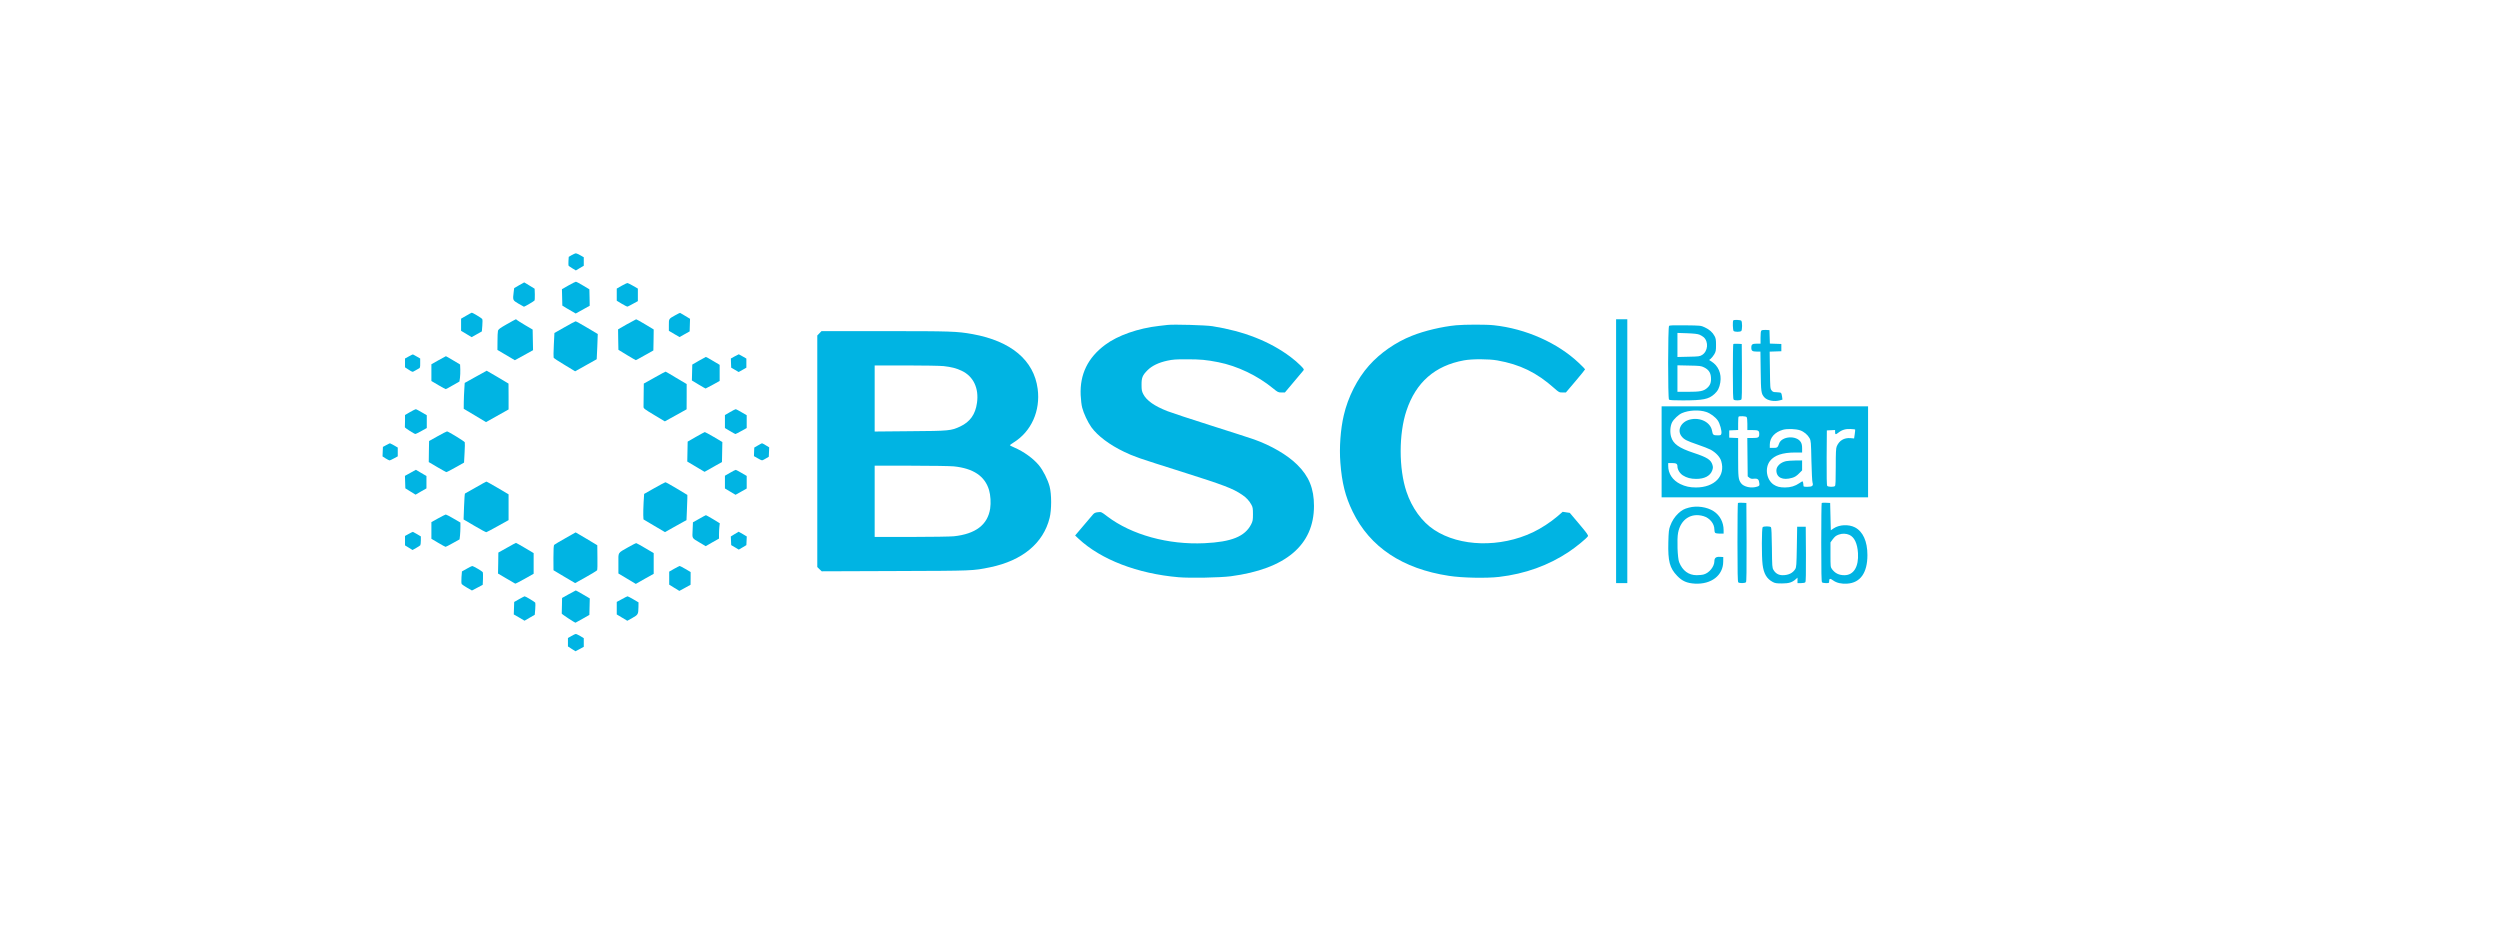 <?xml version="1.0" standalone="no"?>
<!DOCTYPE svg PUBLIC "-//W3C//DTD SVG 20010904//EN"
 "http://www.w3.org/TR/2001/REC-SVG-20010904/DTD/svg10.dtd">
<svg version="1.0" xmlns="http://www.w3.org/2000/svg"
 width="3790pt" height="1432pt" viewBox="0 0 3790 1432"
 preserveAspectRatio="xMidYMid meet">
<g transform="translate(0,1432) scale(0.1,-0.1)"
fill="#00b4e3" stroke="none">
<path d="M8668 10453 l-46 -27 -4 -64 c-2 -35 -1 -67 2 -71 3 -4 29 -21 57
-39 l53 -32 60 36 60 35 0 64 0 65 -52 30 c-29 16 -60 30 -68 30 -8 0 -36 -13
-62 -27z"/>
<path d="M8617 9992 l-98 -56 3 -125 3 -124 60 -37 c33 -20 79 -47 102 -59
l41 -24 106 59 106 59 -2 124 -3 125 -95 57 c-52 32 -102 58 -110 58 -8 -1
-59 -26 -113 -57z"/>
<path d="M7870 9996 l-75 -44 -7 -53 c-16 -133 -17 -129 71 -182 44 -26 81
-47 84 -47 11 0 152 83 160 94 4 6 6 49 5 95 l-3 84 -78 48 c-43 27 -79 49
-80 48 -1 0 -36 -19 -77 -43z"/>
<path d="M9423 9987 l-73 -42 0 -92 0 -92 76 -46 c42 -25 81 -45 88 -43 6 2
44 21 83 43 l73 40 0 95 0 95 -74 43 c-40 23 -79 42 -87 41 -8 -1 -47 -20 -86
-42z"/>
<path d="M7068 9534 l-78 -45 0 -92 0 -92 80 -48 80 -48 77 43 78 44 7 88 c5
58 4 94 -3 102 -12 15 -144 94 -156 94 -4 0 -43 -21 -85 -46z"/>
<path d="M10239 9542 c-102 -57 -99 -52 -99 -151 l0 -86 81 -48 81 -47 76 43
77 43 3 96 3 95 -73 44 c-40 24 -75 45 -78 46 -3 1 -35 -15 -71 -35z"/>
<path d="M7685 9406 c-109 -62 -131 -79 -136 -103 -4 -15 -7 -86 -7 -158 l-1
-130 132 -78 132 -78 35 19 c19 10 81 45 138 76 l103 57 -3 157 -3 156 -113
66 c-62 37 -118 72 -124 78 -7 7 -14 12 -17 12 -4 0 -64 -34 -136 -74z"/>
<path d="M9502 9403 l-132 -76 2 -155 3 -155 129 -79 c71 -43 132 -78 135 -78
3 0 65 33 136 74 l130 73 3 159 2 159 -129 78 c-71 42 -133 77 -138 76 -4 -1
-68 -35 -141 -76z"/>
<path d="M24500 7480 l0 -2000 85 0 85 0 0 2000 0 2000 -85 0 -85 0 0 -2000z"/>
<path d="M26277 9463 c-12 -12 -8 -148 5 -161 7 -7 33 -12 58 -12 25 0 51 5
58 12 7 7 12 40 12 78 0 38 -5 71 -12 78 -13 13 -110 17 -121 5z"/>
<path d="M8560 9360 l-155 -88 -9 -181 c-5 -99 -6 -186 -3 -193 2 -8 77 -57
166 -110 l160 -97 163 91 c90 50 164 91 164 92 1 1 5 87 9 191 l7 191 -162 97
c-89 53 -168 97 -174 96 -6 0 -81 -40 -166 -89z"/>
<path d="M17700 9394 c-19 -2 -78 -9 -130 -15 -314 -35 -625 -144 -815 -286
-264 -196 -386 -448 -372 -763 3 -69 13 -154 23 -190 22 -87 84 -218 138 -295
95 -132 277 -269 497 -374 154 -74 204 -91 869 -301 644 -204 780 -255 921
-351 64 -43 109 -92 141 -152 20 -36 23 -57 23 -142 0 -90 -3 -105 -28 -155
-95 -184 -298 -266 -708 -285 -549 -26 -1104 127 -1472 406 -91 70 -92 70
-142 64 -38 -4 -56 -12 -75 -34 -14 -16 -80 -94 -148 -174 l-123 -145 52 -49
c339 -317 896 -531 1518 -584 178 -15 627 -6 791 15 831 110 1260 473 1260
1066 0 263 -75 449 -254 625 -148 147 -394 291 -656 384 -63 22 -357 117 -654
211 -296 94 -591 191 -655 216 -202 79 -318 161 -369 259 -22 43 -26 63 -26
140 -1 109 14 146 91 223 67 67 169 116 299 144 83 18 132 22 299 21 205 0
291 -8 475 -44 288 -57 594 -203 830 -397 71 -58 78 -62 127 -62 l52 0 133
158 c73 86 140 165 147 175 13 16 9 24 -45 78 -32 33 -99 91 -149 128 -315
236 -707 390 -1185 466 -100 16 -587 30 -680 19z"/>
<path d="M22075 9389 c-212 -20 -482 -84 -669 -159 -248 -98 -483 -261 -652
-452 -177 -198 -319 -479 -382 -753 -50 -213 -70 -491 -52 -719 23 -305 75
-513 186 -741 260 -538 755 -868 1461 -975 198 -31 568 -38 758 -16 395 46
750 174 1060 381 107 71 268 203 288 236 8 13 -17 49 -132 185 l-143 169 -54
8 -54 8 -77 -67 c-108 -92 -249 -184 -373 -243 -495 -236 -1108 -221 -1497 36
-186 122 -339 333 -421 579 -117 348 -117 879 0 1228 143 430 432 683 872 763
123 23 378 22 506 -1 344 -61 596 -184 860 -419 72 -64 77 -67 127 -67 l52 0
146 172 c80 94 145 175 145 179 0 4 -42 47 -94 96 -323 306 -805 520 -1288
572 -112 13 -441 12 -573 0z"/>
<path d="M25303 9379 c-18 -18 -19 -1099 -1 -1117 9 -9 70 -12 213 -12 306 1
388 17 475 96 53 48 77 95 90 177 21 133 -30 252 -136 318 l-34 21 25 20 c14
11 37 41 53 66 24 42 27 56 27 142 0 78 -4 102 -22 135 -30 57 -78 99 -148
132 -60 28 -62 28 -295 31 -180 3 -238 0 -247 -9z m462 -133 c22 -9 50 -27 64
-39 76 -71 63 -213 -25 -268 -36 -22 -50 -24 -206 -27 l-168 -4 0 183 0 182
148 -5 c105 -4 158 -10 187 -22z m68 -495 c68 -33 100 -79 105 -151 6 -77 -11
-122 -60 -164 -54 -46 -105 -56 -293 -56 l-155 0 0 201 0 201 178 -4 c162 -3
181 -5 225 -27z"/>
<path d="M26702 9308 c-8 -8 -12 -44 -12 -105 l0 -93 -58 0 c-67 0 -82 -11
-82 -60 0 -49 15 -60 81 -60 l57 0 4 -297 c4 -315 7 -342 56 -397 44 -49 149
-69 236 -45 l38 11 -6 46 c-3 25 -10 50 -15 55 -5 5 -35 10 -67 11 -50 1 -59
4 -78 29 -20 27 -21 42 -24 307 l-4 279 89 3 88 3 0 55 0 55 -87 3 -87 3 -3
102 -3 102 -55 3 c-34 2 -60 -2 -68 -10z"/>
<path d="M12422 9267 l-32 -33 0 -1755 0 -1755 33 -33 34 -32 1114 4 c1198 4
1174 3 1439 57 489 101 807 365 902 748 31 123 31 360 0 477 -28 105 -99 245
-161 320 -87 105 -229 208 -373 270 -38 16 -68 32 -68 36 0 3 26 22 58 42 267
166 407 479 363 812 -57 434 -403 724 -988 830 -236 42 -322 45 -1329 45
l-960 0 -32 -33z m1883 -497 c116 -13 195 -33 272 -70 179 -83 266 -265 234
-488 -24 -174 -105 -287 -253 -357 -140 -65 -163 -68 -760 -72 l-538 -5 0 501
0 501 478 0 c262 0 518 -5 567 -10z m155 -1520 c297 -31 471 -148 534 -359 23
-78 30 -195 17 -281 -38 -246 -221 -385 -551 -420 -52 -5 -344 -10 -647 -10
l-553 0 0 540 0 540 553 0 c303 0 595 -5 647 -10z"/>
<path d="M26277 9104 c-4 -4 -7 -192 -7 -419 0 -306 3 -414 12 -423 17 -17
103 -15 117 2 8 9 10 130 9 427 l-3 414 -60 3 c-34 2 -64 0 -68 -4z"/>
<path d="M6198 8917 l-58 -32 0 -67 0 -67 57 -37 c55 -35 58 -36 82 -20 15 9
41 24 59 33 32 16 32 18 32 87 l0 71 -52 30 c-29 17 -55 31 -58 32 -3 1 -31
-12 -62 -30z"/>
<path d="M11137 8917 l-57 -32 2 -69 3 -70 57 -33 56 -33 59 33 58 33 0 69 0
69 -55 32 c-30 18 -57 33 -60 33 -3 0 -31 -15 -63 -32z"/>
<path d="M6648 8859 l-108 -61 0 -127 0 -127 105 -62 c58 -34 109 -62 113 -61
4 0 52 26 107 58 l100 57 8 55 c4 30 6 88 5 128 l-3 75 -105 63 c-58 35 -107
63 -110 63 -3 -1 -53 -28 -112 -61z"/>
<path d="M10595 8851 l-100 -58 -3 -121 -3 -120 101 -61 c56 -34 104 -61 107
-61 3 0 52 26 109 57 l104 58 0 122 0 122 -101 60 c-56 34 -105 61 -108 60 -3
0 -51 -27 -106 -58z"/>
<path d="M7210 8607 l-165 -92 -6 -95 c-4 -52 -7 -141 -8 -196 l-1 -101 169
-101 169 -101 171 96 171 96 0 196 -1 196 -164 98 c-90 53 -165 97 -167 97 -2
0 -77 -42 -168 -93z"/>
<path d="M9923 8596 l-163 -91 -2 -162 c-1 -90 -2 -175 -2 -190 -1 -24 14 -36
161 -124 l162 -97 165 91 165 92 1 191 0 192 -157 93 c-86 52 -159 95 -162 95
-3 1 -79 -39 -168 -90z"/>
<path d="M25190 7470 l0 -690 1565 0 1565 0 0 690 0 690 -1565 0 -1565 0 0
-690z m676 605 c64 -21 139 -77 176 -130 32 -46 64 -162 54 -199 -6 -24 -11
-26 -60 -26 -61 0 -71 8 -81 67 -21 130 -177 211 -334 173 -139 -33 -203 -166
-125 -259 38 -46 77 -65 237 -120 82 -28 172 -63 200 -78 79 -43 143 -111 161
-174 67 -224 -101 -399 -383 -399 -92 0 -162 15 -238 52 -116 57 -183 157
-183 275 l0 43 58 0 c65 0 82 -11 82 -52 0 -46 37 -106 83 -135 59 -37 119
-53 202 -53 124 0 210 44 241 125 14 39 15 52 5 87 -24 79 -79 114 -287 183
-221 73 -309 136 -340 243 -20 69 -14 162 14 218 25 49 100 120 150 141 105
46 263 53 368 18z m612 -77 c8 -8 12 -46 12 -105 l0 -93 78 0 c89 0 102 -8
102 -60 0 -52 -13 -60 -102 -60 l-79 0 3 -291 3 -291 25 -20 c20 -16 35 -19
73 -15 55 5 73 -11 79 -73 3 -32 0 -36 -32 -47 -88 -30 -206 -5 -247 53 -40
57 -43 87 -43 390 l0 293 -67 3 -68 3 0 55 0 55 68 3 67 3 0 98 c0 54 3 101 7
104 11 12 108 8 121 -5z m813 -202 c59 -21 114 -68 142 -119 21 -40 22 -59 28
-342 4 -165 11 -314 17 -331 15 -48 -3 -64 -77 -64 -57 0 -61 2 -61 23 0 12
-3 32 -6 44 -6 22 -7 21 -56 -12 -63 -44 -134 -65 -217 -65 -78 0 -126 12
-172 43 -110 74 -138 252 -56 359 66 86 191 128 380 128 l107 0 0 63 c0 45 -6
71 -20 95 -66 107 -293 90 -330 -25 -19 -57 -27 -63 -86 -63 l-54 0 0 50 c0
105 76 190 200 225 67 18 194 14 261 -9z m833 13 c2 -2 -1 -34 -6 -70 l-10
-66 -54 5 c-98 8 -172 -37 -209 -125 -12 -28 -15 -92 -15 -312 0 -202 -3 -280
-12 -289 -17 -17 -103 -15 -117 2 -8 9 -10 130 -9 427 l3 414 63 3 62 3 0 -29
c0 -42 8 -44 50 -11 52 42 112 60 188 55 35 -2 65 -5 66 -7z"/>
<path d="M27076 7329 c-86 -20 -146 -78 -146 -141 0 -109 97 -154 239 -112 39
11 67 29 102 64 l49 49 0 76 0 75 -102 -1 c-57 -1 -121 -5 -142 -10z"/>
<path d="M6218 8074 l-78 -45 0 -90 c0 -49 -1 -92 -2 -96 -2 -9 141 -101 158
-102 7 -1 48 20 93 45 l81 45 0 97 0 97 -77 45 c-43 25 -82 46 -88 47 -5 1
-45 -19 -87 -43z"/>
<path d="M11068 8073 l-78 -45 0 -98 0 -99 75 -45 c42 -25 80 -46 84 -46 5 0
45 21 90 46 l81 45 0 97 0 97 -77 45 c-43 25 -82 46 -88 47 -5 1 -45 -19 -87
-44z"/>
<path d="M6635 7707 l-130 -73 -3 -159 -2 -160 127 -75 c71 -41 133 -76 138
-77 6 -2 69 30 140 71 l130 73 8 148 c5 81 6 153 3 160 -5 15 -251 165 -269
165 -7 0 -70 -33 -142 -73z"/>
<path d="M10550 7697 l-125 -72 -3 -151 -3 -151 131 -78 131 -78 42 23 c23 13
83 47 132 75 l90 50 3 152 3 152 -128 76 c-71 41 -132 75 -138 75 -5 -1 -66
-33 -135 -73z"/>
<path d="M5855 7572 l-50 -27 -3 -72 -3 -72 48 -31 c26 -16 53 -30 59 -30 6 0
36 14 67 31 l57 31 0 66 0 67 -56 33 c-31 17 -59 32 -62 32 -4 0 -29 -13 -57
-28z"/>
<path d="M11490 7567 l-55 -32 -3 -65 -2 -65 56 -32 c30 -18 61 -33 67 -32 7
0 32 13 57 28 l45 27 3 71 3 71 -51 31 c-28 17 -54 31 -58 31 -4 0 -32 -15
-62 -33z"/>
<path d="M6222 7152 l-83 -46 3 -95 3 -94 77 -48 78 -48 82 48 83 47 0 94 0
94 -50 29 c-27 16 -63 37 -80 47 l-30 18 -83 -46z"/>
<path d="M11068 7153 l-78 -45 0 -97 0 -96 80 -48 81 -48 84 47 85 48 0 95 0
96 -77 45 c-43 25 -82 46 -88 47 -5 1 -45 -19 -87 -44z"/>
<path d="M7210 6929 c-85 -48 -158 -90 -161 -91 -4 -2 -10 -91 -14 -198 l-7
-195 167 -98 c91 -54 171 -97 178 -95 7 2 86 43 175 93 l162 90 0 195 0 196
-164 97 c-91 53 -168 97 -173 96 -4 0 -78 -41 -163 -90z"/>
<path d="M9920 6920 l-155 -88 -8 -129 c-4 -70 -6 -157 -5 -193 l3 -64 163
-97 163 -96 112 63 c62 35 135 76 163 91 l51 27 6 140 c4 78 7 164 7 192 l0
51 -161 97 c-88 53 -166 96 -172 95 -7 -1 -82 -41 -167 -89z"/>
<path d="M26347 6694 c-4 -4 -7 -273 -7 -599 0 -446 3 -594 12 -603 17 -17
103 -15 117 2 8 9 10 177 9 607 l-3 594 -60 3 c-34 2 -64 0 -68 -4z"/>
<path d="M27617 6694 c-4 -4 -7 -273 -7 -599 0 -446 3 -594 12 -603 7 -7 34
-12 60 -12 46 0 48 1 48 29 0 43 14 46 60 12 53 -38 125 -55 214 -49 199 13
306 164 306 433 0 209 -68 358 -191 421 -95 48 -236 41 -321 -16 l-43 -29 -5
207 -5 207 -60 3 c-34 2 -64 0 -68 -4z m420 -483 c76 -35 121 -131 130 -276
13 -207 -66 -335 -205 -335 -84 0 -141 28 -189 92 -22 31 -23 38 -23 218 l0
187 28 39 c37 50 53 63 99 80 53 19 111 17 160 -5z"/>
<path d="M25602 6624 c-70 -18 -106 -38 -158 -86 -54 -50 -98 -117 -125 -194
-19 -50 -23 -87 -27 -246 -7 -286 20 -389 133 -507 77 -81 149 -112 270 -119
249 -13 428 125 429 333 l1 70 -49 3 c-61 4 -86 -16 -86 -67 -1 -80 -76 -175
-159 -199 -21 -7 -70 -12 -108 -12 -124 0 -216 68 -267 197 -25 61 -35 352
-16 447 40 205 198 307 386 251 94 -28 164 -114 164 -201 0 -22 5 -45 12 -52
7 -7 38 -12 70 -12 l58 0 0 53 c0 119 -56 225 -150 286 -101 66 -256 88 -378
55z"/>
<path d="M6643 6462 l-103 -57 0 -126 0 -127 103 -61 c57 -34 107 -61 112 -61
5 0 55 25 111 57 l101 56 7 60 c3 33 6 90 6 127 l0 68 -105 61 c-57 34 -110
61 -117 61 -7 -1 -59 -27 -115 -58z"/>
<path d="M10600 6455 l-95 -53 -5 -117 c-6 -134 -15 -118 111 -193 l87 -52
101 58 101 57 0 65 c0 36 3 88 6 116 l6 51 -101 62 c-56 33 -105 61 -109 61
-4 0 -50 -25 -102 -55z"/>
<path d="M26722 6328 c-15 -15 -17 -447 -1 -568 17 -136 62 -214 154 -263 33
-18 56 -22 140 -22 106 0 156 16 213 68 l22 20 0 -41 0 -42 54 0 c33 0 58 5
65 14 8 9 10 130 9 427 l-3 414 -65 0 -65 0 -5 -305 c-5 -279 -7 -308 -24
-337 -37 -61 -103 -93 -191 -93 -62 0 -108 27 -139 80 -20 33 -21 53 -24 335
-2 193 -7 304 -14 312 -13 17 -110 17 -126 1z"/>
<path d="M6198 6227 l-58 -32 0 -72 0 -71 57 -35 57 -35 55 31 c31 17 59 36
63 41 4 6 8 39 8 73 l0 61 -57 34 c-32 18 -60 34 -63 35 -3 1 -31 -12 -62 -30z"/>
<path d="M11137 6223 l-58 -36 3 -65 3 -66 58 -34 57 -34 58 34 57 34 3 66 3
65 -61 37 c-34 20 -62 36 -63 35 -1 0 -28 -17 -60 -36z"/>
<path d="M8570 6160 c-85 -48 -161 -93 -167 -99 -10 -9 -13 -62 -13 -199 l1
-187 164 -98 164 -97 163 91 c90 51 166 97 170 103 5 6 7 94 5 195 l-2 185
-163 98 c-90 54 -164 98 -165 97 -1 0 -72 -40 -157 -89z"/>
<path d="M7685 6016 l-130 -73 -2 -159 -3 -159 127 -75 c69 -41 130 -76 134
-78 4 -2 68 31 143 73 l136 77 0 157 0 156 -131 78 c-71 42 -133 77 -137 77
-4 0 -65 -33 -137 -74z"/>
<path d="M9525 6025 c-167 -96 -150 -68 -150 -246 l0 -153 132 -79 132 -79
135 77 136 76 0 157 0 157 -127 75 c-70 41 -131 76 -137 76 -6 1 -60 -26 -121
-61z"/>
<path d="M7074 5697 l-71 -40 -7 -90 c-4 -60 -2 -94 5 -103 6 -7 43 -32 82
-55 l72 -41 82 43 81 43 4 90 c2 50 0 96 -4 103 -13 17 -144 93 -160 92 -7 -1
-45 -19 -84 -42z"/>
<path d="M10220 5697 l-75 -43 0 -98 0 -99 77 -48 77 -47 85 46 85 47 1 97 0
96 -78 46 c-43 25 -83 46 -88 46 -5 -1 -43 -20 -84 -43z"/>
<path d="M8623 5312 l-102 -57 -2 -112 c-1 -62 -2 -118 -3 -125 -1 -8 195
-138 209 -138 1 0 49 26 106 59 l104 59 3 125 3 125 -104 61 c-57 33 -105 61
-108 60 -2 0 -50 -26 -106 -57z"/>
<path d="M7870 5237 l-75 -43 -3 -94 -3 -95 82 -47 81 -48 77 45 78 45 7 84
c3 47 4 90 1 98 -6 13 -147 98 -162 98 -5 -1 -42 -20 -83 -43z"/>
<path d="M9428 5237 l-78 -42 0 -95 0 -95 80 -48 80 -48 77 43 c87 49 90 55
92 165 l1 71 -78 46 c-43 25 -83 46 -88 46 -5 0 -44 -19 -86 -43z"/>
<path d="M8663 4678 l-53 -30 0 -64 0 -64 57 -37 57 -36 63 33 63 34 0 66 0
65 -54 33 c-30 17 -60 32 -68 31 -7 0 -37 -14 -65 -31z"/>
</g>
</svg>

